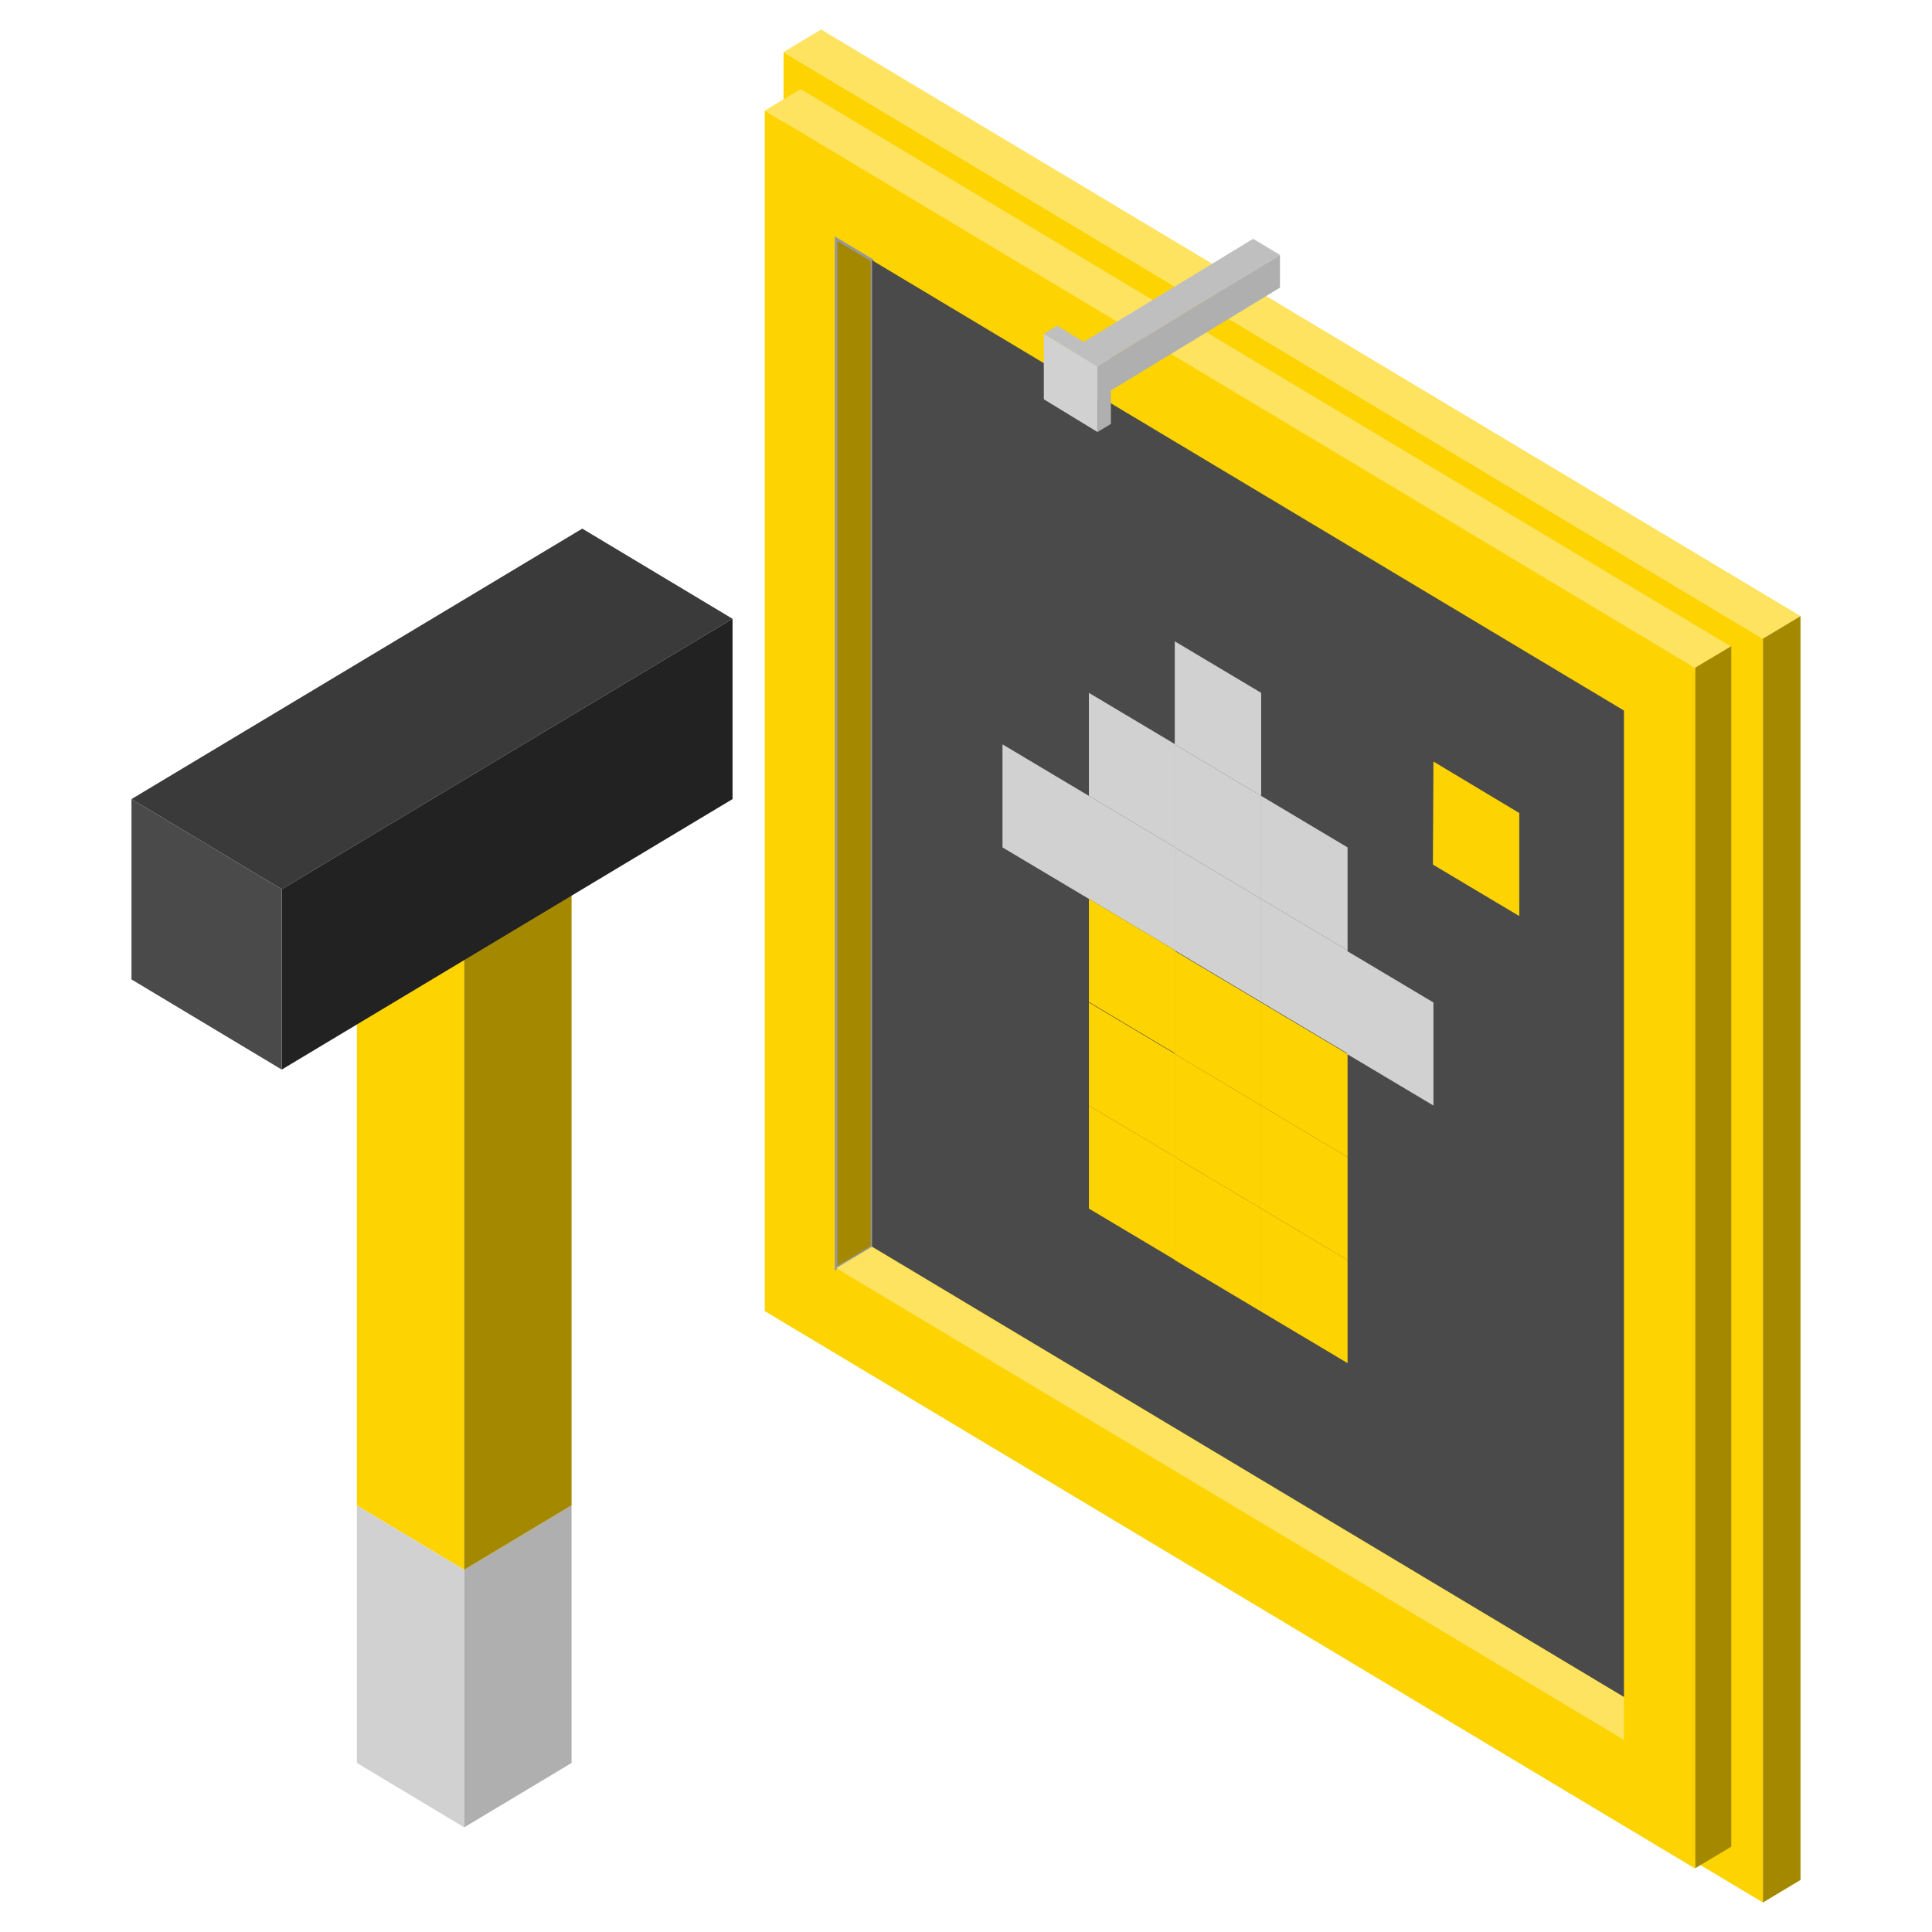 <?xml version="1.0" encoding="utf-8"?>
<!-- Generator: Adobe Illustrator 22.1.0, SVG Export Plug-In . SVG Version: 6.00 Build 0)  -->
<svg version="1.0" id="Layer_1" xmlns="http://www.w3.org/2000/svg" xmlns:xlink="http://www.w3.org/1999/xlink" x="0px" y="0px"
	 viewBox="0 0 360 360" style="enable-background:new 0 0 360 360;" xml:space="preserve">
<style type="text/css">
	.st0{fill:#FDD301;}
	.st1{fill:#FDE35F;}
	.st2{fill:#A48900;stroke:#979797;stroke-width:0.5;}
	.st3{fill:#4A4A4A;}
	.st4{fill:#D1D1D1;}
	.st5{fill:#A48900;}
	.st6{fill:#AFAFAF;}
	.st7{fill:#3A3A3A;}
	.st8{fill:#222222;}
	.st9{fill:#BFBFBF;}
</style>
<g>
	<path class="st0" d="M146,9.7v235.5l182.5,109.3V119L146,9.7z"/>
	<path class="st1" d="M153,5.5l182.5,109.3l-7,4.2L146,9.7L153,5.5z"/>
	<path class="st0" d="M142.5,20.6v223.7l173.4,103.9V124.4L142.5,20.6z"/>
	<path class="st2" d="M155.8,44.5l6.7,4v183.8l-6.7,4V44.5z"/>
	<path class="st1" d="M155.8,236.3l6.7-4l140.1,83.9v8L155.8,236.3z"/>
	<path class="st3" d="M162.5,48.5v183.8l140.1,83.9V132.4L162.5,48.5z"/>
	<g>
		<path class="st4" d="M251,177.2l16.1,9.6V206l-16.1-9.6V177.2z"/>
		<path class="st4" d="M235,167.5l16.1,9.6v19.2l-16.1-9.6V167.5z"/>
		<path class="st4" d="M235,148.3l16.1,9.6v19.2l-16.1-9.6V148.3z"/>
		<path class="st0" d="M267.1,141.9l16,9.6v19.2l-16.1-9.6L267.1,141.9z"/>
		<path class="st4" d="M186.8,138.7l16.1,9.6v19.2l-16.1-9.6V138.7z M202.9,148.3l16.1,9.6v19.2l-16.1-9.6V148.3z"/>
		<path class="st0" d="M202.9,167.5l16.1,9.6v19.2l-16.1-9.6V167.5z M202.9,206l16.1,9.6v19.2l-16.1-9.6V206z"/>
		<path class="st0" d="M202.9,186.8l16.1,9.6v19.2l-16.1-9.6V186.8z"/>
		<path class="st0" d="M218.9,177.2l16.1,9.6V206l-16.1-9.6V177.2z M218.9,215.6l16.1,9.6v19.2l-16.1-9.6V215.6z"/>
		<path class="st4" d="M218.9,138.7l16.1,9.6v19.2l-16.1-9.6V138.7z"/>
		<path class="st4" d="M218.9,119.5l16.1,9.6v19.2l-16.1-9.6V119.5z"/>
		<path class="st4" d="M202.9,129.1l16.1,9.6v19.2l-16.1-9.6V129.1z M218.9,157.9l16.1,9.6v19.2l-16.1-9.6V157.9z"/>
		<path class="st0" d="M218.9,196.4L235,206v19.2l-16.1-9.6V196.4z M235,186.8l16.1,9.6v19.2L235,206V186.8z M235,225.2l16.1,9.6
			V254l-16.1-9.6V225.2z"/>
		<path class="st0" d="M235,206l16.1,9.6v19.2l-16.1-9.6V206z"/>
	</g>
	<path class="st1" d="M149.2,16.6l173.4,103.9l-6.7,4L142.5,20.6L149.2,16.6z"/>
	<path class="st5" d="M315.9,124.4l6.7-4v223.7l-6.7,4V124.4z M328.5,119l7-4.2v235.5l-7,4.2V119z"/>
	<g>
		<path class="st4" d="M66.5,280.5v48l20,12v-48L66.5,280.5z"/>
		<path class="st6" d="M86.5,292.5l20-12v48l-20,12V292.5z"/>
		<path class="st0" d="M66.5,280.5v-120l20,12v120L66.5,280.5z"/>
		<path class="st5" d="M86.5,292.5l20-12v-120l-20,12V292.5z"/>
		<g>
			<path class="st7" d="M24.5,148.9l84-50.4l28,16.8l-84,50.4L24.5,148.9z"/>
			<path class="st8" d="M52.5,165.7v33.6l84-50.4v-33.6L52.5,165.7z"/>
			<path class="st3" d="M52.5,199.3l-28-16.8v-33.6l28,16.8V199.3z"/>
		</g>
	</g>
	<g>
		<path class="st9" d="M198.5,65.8l5,3l35-21.3l-5-3L198.5,65.8z"/>
		<path class="st4" d="M198.5,65.8l5,3v6.1l-5-3V65.8z"/>
		<path class="st6" d="M203.5,68.8l35-21.3v6.1l-35,21.3V68.8z"/>
		<g>
			<path class="st4" d="M194.5,62.2l10,6.1v12.2l-10-6.1V62.2z"/>
			<path class="st6" d="M207,66.8l-2.5,1.5v12.2L207,79V66.8z"/>
			<path class="st9" d="M194.5,62.2l10,6.1l2.5-1.5l-10-6.1L194.5,62.2z"/>
		</g>
	</g>
</g>
</svg>
